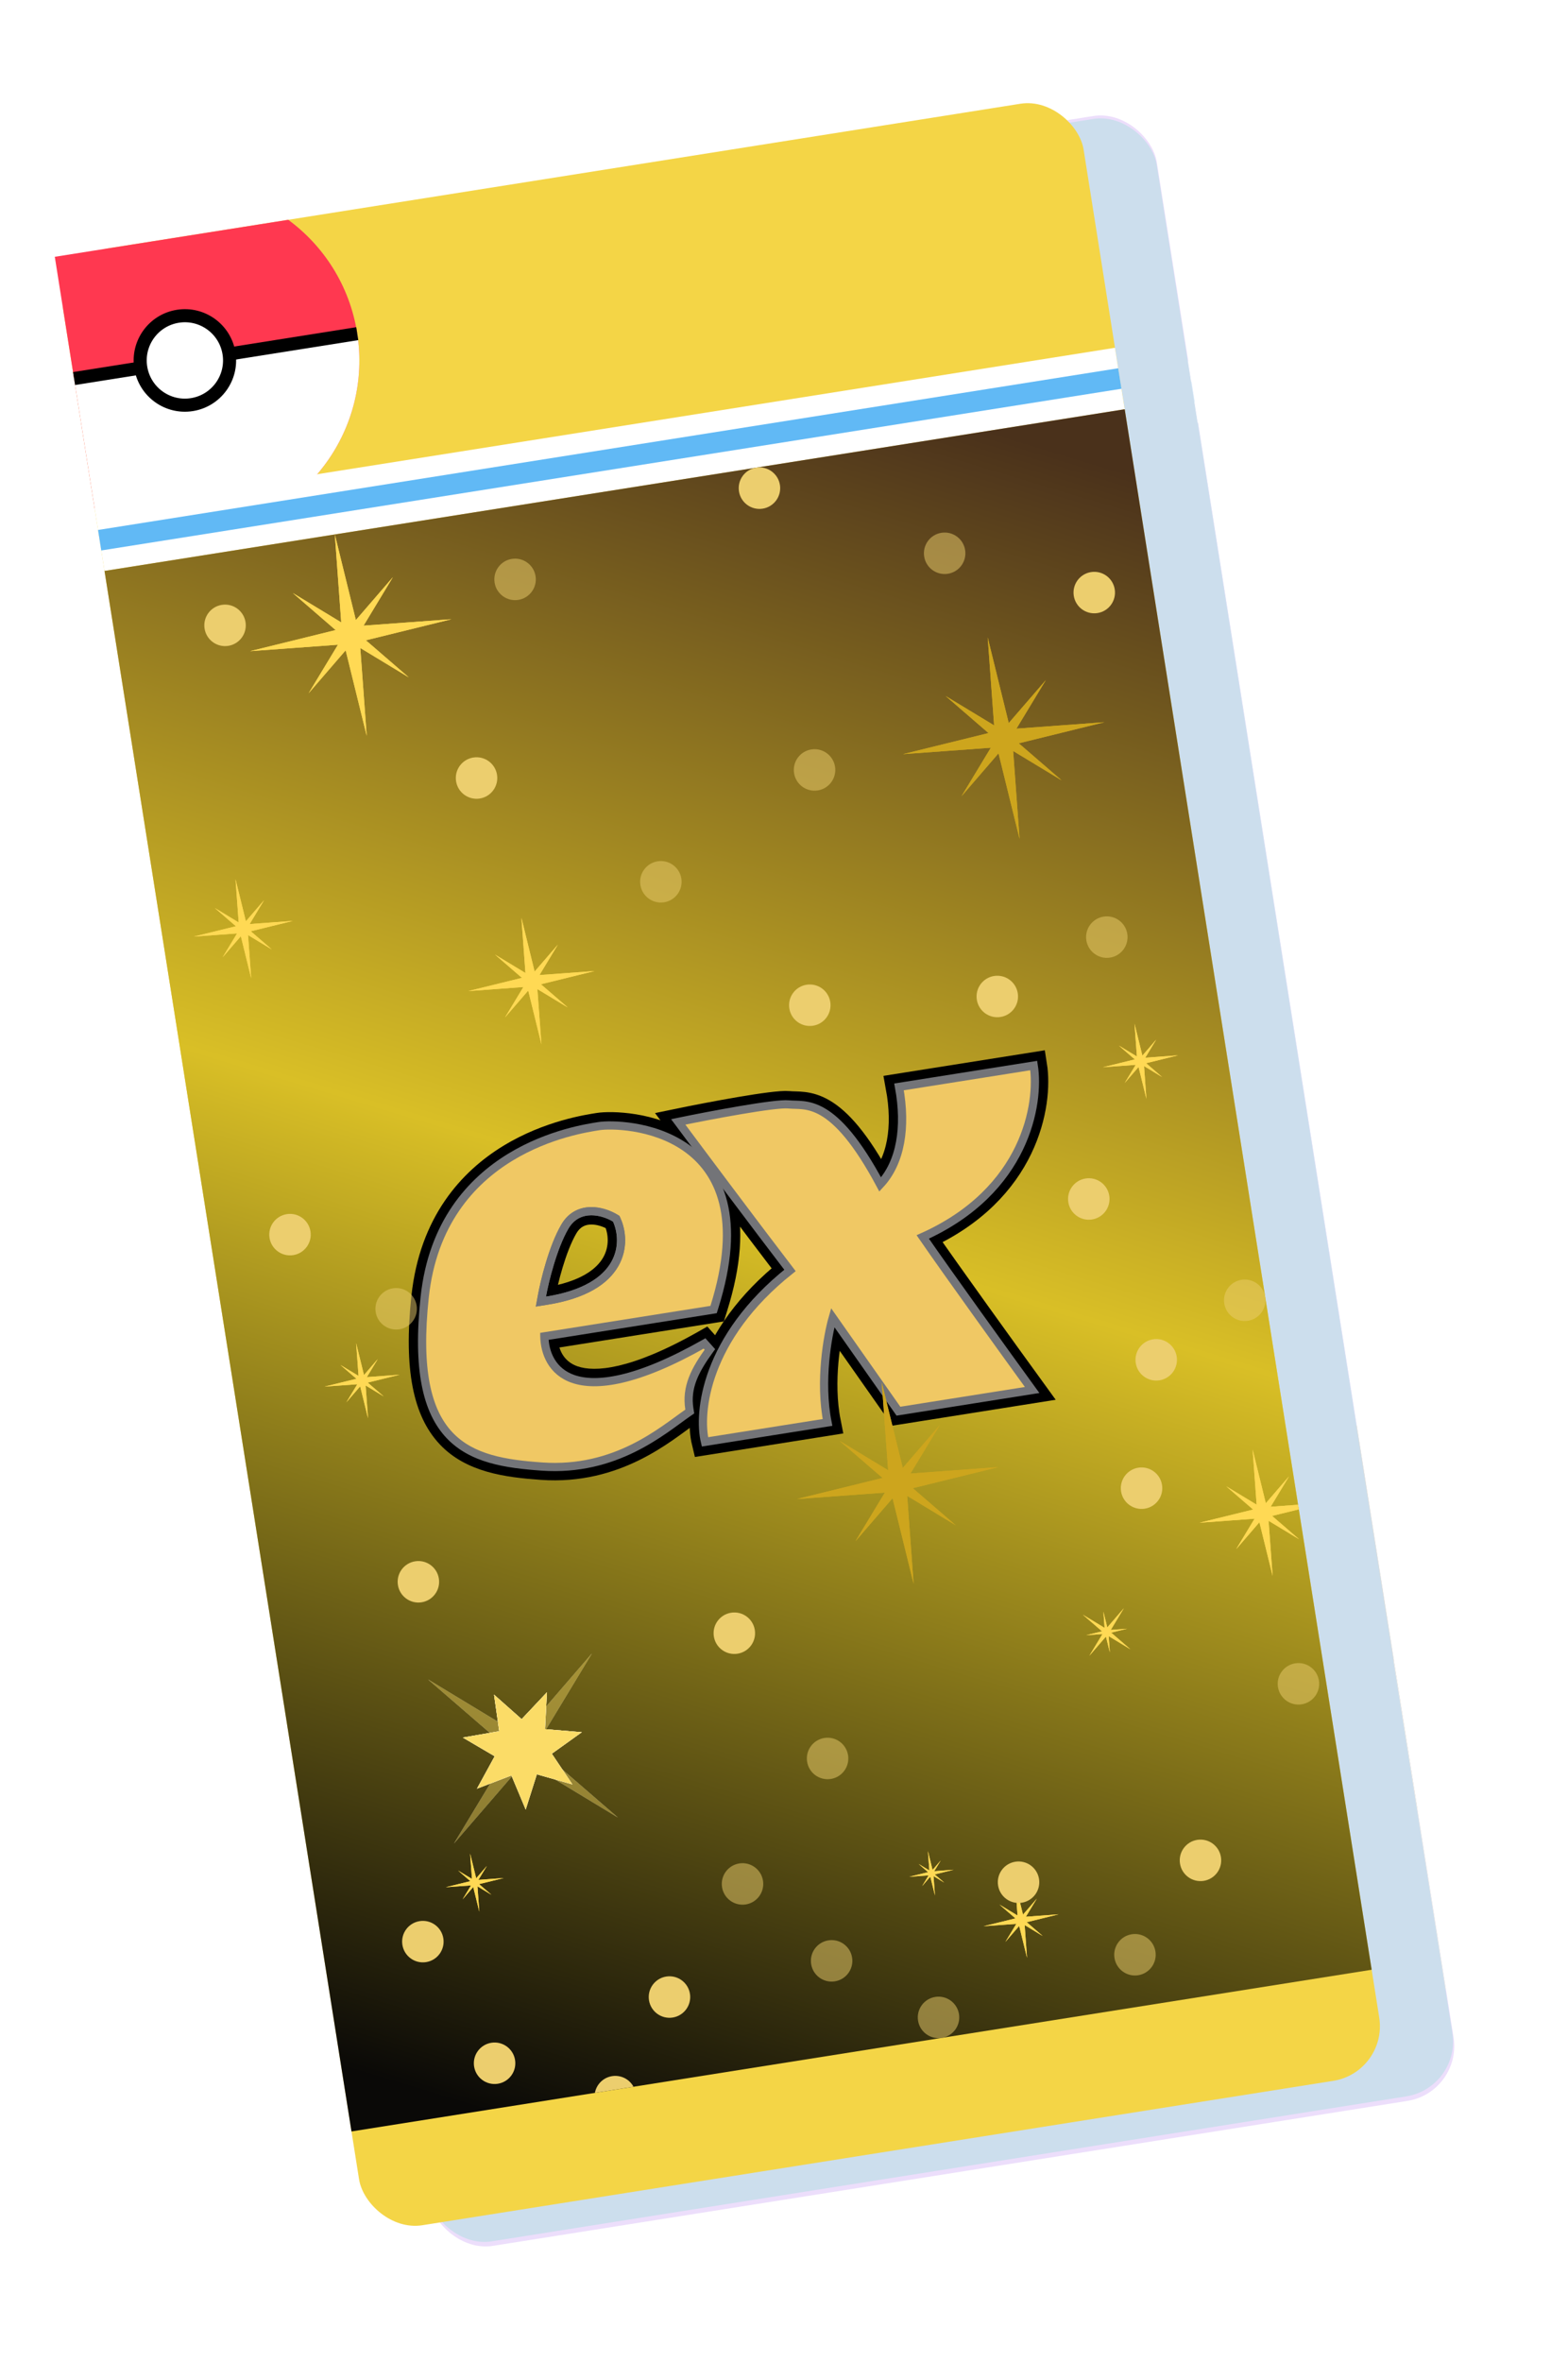 <svg width="99" height="149" viewBox="0 0 99 149" fill="none" xmlns="http://www.w3.org/2000/svg">
<g opacity="0.2" filter="url(#filter0_d_40001442_27232)">
<rect y="22.229" width="65.472" height="126.784" rx="3.504" transform="rotate(-9 0 22.229)" fill="#A158ED"/>
<rect x="2.534" y="38.232" width="65.472" height="3.941" transform="rotate(-9 2.534 38.232)" fill="white"/>
<rect x="2.74" y="39.531" width="65.472" height="1.314" transform="rotate(-9 2.74 39.531)" fill="#61B9F5"/>
<rect x="3.149" y="42.125" width="65.472" height="100.07" transform="rotate(-9 3.149 42.125)" fill="#4D6ECB"/>
<path d="M10.07 85.812L77.837 95.143L81.673 119.366L17.007 129.608L10.07 85.812Z" fill="#65612E"/>
<path d="M37.262 120.194C26.65 119.569 17.27 113.162 13.906 110.037L18.805 140.964L83.471 130.722L80.182 109.96C70.297 113.632 47.874 120.819 37.262 120.194Z" fill="#CDB389"/>
<path d="M35.219 96.819C33.553 95.242 34.431 91.847 34.518 89.71C34.744 87.268 34.08 86.948 33.73 84.739C33.38 82.529 29.62 78.453 26.901 76.477C24.181 74.502 23.323 72.656 24.739 70.874C26.156 69.093 33.74 74.969 36.3 76.829C38.859 78.689 40.313 78.034 42.943 76.768C45.574 75.502 43.463 69.324 43.091 66.977C42.719 64.629 41.977 62.623 44.281 61.975C46.585 61.327 47.874 66.785 49.766 71.582C51.658 76.378 53.709 78.602 55.055 79.946C56.4 81.29 56.066 82.758 55.965 83.907C55.864 85.055 56.49 87.221 56.985 88.558C57.48 89.896 58.069 90.935 58.906 92.642C59.743 94.35 60.411 94.103 61.415 95.076C62.418 96.05 62.041 97.242 61.874 97.976C61.707 98.711 61.192 99.925 60.792 100.979C60.393 102.033 59.812 102.833 59.689 103.843C59.566 104.854 58.338 106.039 57.233 106.214C56.129 106.389 54.951 107 53.542 107.931C52.132 108.862 48.722 106.996 48.242 106.647C47.762 106.299 41.232 100.821 39.952 99.891C38.672 98.962 36.884 98.395 35.219 96.819Z" fill="#F29600" stroke="black" stroke-width="0.438"/>
<path d="M44.849 101.79C43.392 101.688 42.213 100.545 39.703 99.39L39.737 99.607L44.958 103.879L47.23 105.625L48.893 107.024L50.919 107.923L53.168 108.121L54.596 107.34L56.241 106.526L58.045 106.018L59.314 104.931L59.774 103.638L59.342 103.707L60.144 102.471L61.832 98.435L62.047 96.295L61.409 95.066L60.407 94.338L59.371 93.393L58.397 91.441L56.978 88.784L56.231 85.466L56.008 84.06L56.047 81.504L55.426 80.383L53.285 78.062L51.274 75.166L49.849 71.068L47.233 65.053L46.1 62.794C44.585 60.928 42.533 62.672 42.725 63.883C42.965 65.397 43.141 65.812 43.079 66.82C43.017 67.827 44.317 71.834 44.505 73.023C44.694 74.213 44.199 75.289 43.869 76.006L43.869 76.006C43.275 77.299 41.57 77.59 41.03 77.675C40.597 77.744 39.209 78.075 38.56 78.177C38.835 78.281 39.435 78.526 39.636 78.672C39.886 78.854 42.727 79.291 44.309 79.484C45.892 79.676 50.075 78.792 51.168 79.395C52.261 79.998 54.488 82.86 54.762 84.59C55.036 86.32 56.449 89.644 56.694 90.492C56.939 91.34 57.612 92.785 58.893 94.577C60.175 96.37 60.032 96.17 59.321 97.281C58.61 98.391 57.688 98.87 56.744 99.906C55.8 100.942 54.587 99.582 53.363 99.555C52.139 99.527 52.026 100.21 51.337 100.762C50.649 101.315 50.188 102.607 49.164 102.437C48.139 102.266 46.306 101.892 44.849 101.79Z" fill="#D7890A"/>
<path d="M35.219 96.819C33.553 95.242 34.431 91.847 34.518 89.71C34.744 87.268 34.08 86.948 33.73 84.739C33.38 82.529 29.62 78.453 26.901 76.477C24.181 74.502 23.323 72.656 24.739 70.874C26.156 69.093 33.74 74.969 36.3 76.829C38.859 78.689 40.313 78.034 42.943 76.768C45.574 75.502 43.463 69.324 43.091 66.977C42.719 64.629 41.977 62.623 44.281 61.975C46.585 61.327 47.874 66.785 49.766 71.582C51.658 76.378 53.709 78.602 55.055 79.946C56.4 81.29 56.066 82.758 55.965 83.907C55.864 85.055 56.49 87.221 56.985 88.558C57.48 89.896 58.069 90.935 58.906 92.642C59.743 94.35 60.411 94.103 61.415 95.076C62.418 96.05 62.041 97.242 61.874 97.976C61.707 98.711 61.192 99.925 60.792 100.979C60.393 102.033 59.812 102.833 59.689 103.843C59.566 104.854 58.338 106.039 57.233 106.214C56.129 106.389 54.951 107 53.542 107.931C52.132 108.862 48.722 106.996 48.242 106.647C47.762 106.299 41.232 100.821 39.952 99.891C38.672 98.962 36.884 98.395 35.219 96.819Z" stroke="black" stroke-width="0.438"/>
<path d="M37.709 77.598C38.487 78.041 39.309 78.76 39.861 78.672C40.413 78.585 42.384 79.405 43.504 80.219" stroke="black" stroke-width="0.438"/>
<path d="M47.605 104.342C47.758 105.309 48.383 104.785 48.616 104.465L48.86 104.002C48.596 103.658 48.304 103.269 47.939 102.874C47.727 102.644 47.453 102.4 47.141 102.151C47.245 102.559 47.483 103.569 47.605 104.342Z" fill="white"/>
<path d="M48.935 87.711C49.201 87.904 49.738 88.49 49.75 89.28M48.582 94.42C48.995 93.788 49.787 92.106 49.648 90.429M54.046 89.591C53.934 89.184 53.763 88.163 53.972 87.338M51.078 101.244C51.405 100.626 52.102 99.666 52.793 99.557C53.483 99.448 53.898 99.382 54.356 99.593C54.814 99.803 55.388 99.854 55.94 99.766C56.382 99.696 56.832 99.436 57.001 99.315M52.838 102.523C52.908 102.37 53.131 102.051 53.463 101.999C53.877 101.933 54.335 102.144 54.495 102.26M59.64 99.888L60.803 98.288M39.009 95.653C39.162 96.62 39.287 98.299 40.457 98.538C41.628 98.777 42.18 98.69 43.3 99.503C44.188 100.149 45.942 101.192 47.141 102.151M60.056 102.512C59.497 103.45 58.683 104.57 57.898 104.977C57.113 105.385 56.015 104.709 55.121 104.426C54.227 104.143 53.602 104.667 52.912 104.776C52.221 104.885 51.16 105.336 50.288 105.192C49.726 105.098 49.339 104.624 48.86 104.002M47.141 102.151C47.453 102.4 47.727 102.644 47.939 102.874C48.304 103.269 48.596 103.658 48.86 104.002M47.141 102.151C47.245 102.559 47.483 103.569 47.605 104.342C47.758 105.309 48.383 104.785 48.616 104.465L48.86 104.002" stroke="black" stroke-width="0.438"/>
<path d="M39.435 88.506C39.978 88.656 41.531 89.222 43.398 90.285C45.732 91.614 46.735 92.588 47.848 94.251" stroke="black" stroke-width="0.438"/>
<path d="M39.731 88.602L40.453 93.159C41.275 93.878 45.687 94.028 47.483 93.744C45.062 90.617 41.307 89.013 39.731 88.602Z" fill="white" stroke="black" stroke-width="0.438"/>
<path d="M44.107 93.854C42.955 93.017 42.53 90.753 42.462 89.726C45.027 90.905 46.88 92.895 47.487 93.743C46.597 93.789 44.676 93.877 44.107 93.854Z" fill="#008086" stroke="black" stroke-width="0.438"/>
<circle cx="44.191" cy="91.718" r="0.699" transform="rotate(-9 44.191 91.718)" fill="white"/>
<circle cx="44.714" cy="92.342" r="0.839" transform="rotate(-9 44.714 92.342)" fill="black"/>
<path d="M54.853 89.321C54.813 89.781 55.099 91.17 55.247 91.807C56.16 90.417 56.625 89.182 56.743 88.739L56.014 85.032C55.644 86.27 54.894 88.862 54.853 89.321Z" fill="white" stroke="black" stroke-width="0.438"/>
<path d="M56.248 90.091C56.241 88.62 55.788 87.192 55.563 86.661L54.852 89.322L54.917 89.736L55.267 91.945C55.454 91.633 55.911 90.824 56.248 90.091Z" fill="#008086" stroke="black" stroke-width="0.438"/>
<path d="M55.631 89.764C55.683 90.095 55.222 90.159 54.984 90.149L54.831 89.183C54.887 88.938 55.053 88.44 55.274 88.405C55.55 88.361 55.565 89.35 55.631 89.764Z" fill="black" stroke="black" stroke-width="0.438"/>
<rect y="22.412" width="65.472" height="126.31" rx="3.504" transform="rotate(-9 0 22.412)" fill="#005BA6"/>
</g>
<g clip-path="url(#clip0_40001442_27232)">
<rect x="3.46" y="16.201" width="65.215" height="126.287" rx="3.49" transform="rotate(-9 3.46 16.201)" fill="#F4D546"/>
<circle cx="11.672" cy="22.74" r="11.015" transform="rotate(-9 11.672 22.74)" fill="#FF3850"/>
<path d="M13.396 33.619C19.404 32.667 23.504 27.025 22.552 21.017L0.794 24.463C1.746 30.471 7.388 34.571 13.396 33.619Z" fill="white"/>
<path d="M0.799 24.496L22.557 21.05" stroke="black" stroke-width="0.826"/>
<circle cx="11.673" cy="22.74" r="2.822" transform="rotate(-9 11.673 22.74)" fill="white" stroke="black" stroke-width="0.826"/>
<rect x="5.984" y="32.143" width="65.215" height="3.926" transform="rotate(-9 5.984 32.143)" fill="white"/>
<rect x="6.189" y="33.435" width="65.215" height="1.309" transform="rotate(-9 6.189 33.435)" fill="#61B9F5"/>
<g clip-path="url(#clip1_40001442_27232)">
<rect width="65.215" height="99.677" transform="translate(6.599 36.02) rotate(-9)" fill="url(#paint0_linear_40001442_27232)"/>
<path d="M49.877 80.15C44.52 84.408 44.067 89.134 44.51 90.965L52.248 89.739C51.733 87.146 52.253 84.254 52.578 83.131L56.725 89.03L65.167 87.693C63.517 85.42 59.827 80.305 58.261 78.036C64.774 75.116 65.646 69.611 65.268 67.224L56.762 68.571C57.231 71.119 56.862 73.341 55.574 74.725C52.595 69.165 50.858 69.787 49.791 69.675C48.938 69.585 44.789 70.373 42.821 70.779C44.291 72.753 47.762 77.391 49.877 80.15Z" fill="#BA8B15" stroke="black" stroke-width="1.683"/>
<path d="M37.815 71.045C38.168 70.99 39.012 70.965 40.022 71.13C41.034 71.296 42.236 71.657 43.29 72.39C44.35 73.126 45.254 74.235 45.664 75.877C46.072 77.513 45.984 79.658 45.103 82.464L45.055 82.617L34.369 84.309C34.389 85.361 34.861 86.534 36.182 86.993C37.629 87.496 40.188 87.188 44.483 84.756L44.821 85.134C43.86 86.457 43.31 87.528 43.526 88.89L43.551 89.05L43.417 89.144C41.847 90.232 38.892 92.854 34.209 92.522C31.929 92.361 29.795 92.044 28.379 90.544C26.959 89.039 26.323 86.417 26.814 81.832C27.314 77.171 29.746 74.516 32.216 73.009C34.676 71.509 37.171 71.147 37.815 71.045ZM37.339 76.412C36.73 76.412 36.091 76.655 35.666 77.382C34.899 78.695 34.381 80.852 34.217 81.757L34.151 82.115L34.512 82.058C36.934 81.674 38.223 80.78 38.811 79.756C39.397 78.735 39.251 77.649 38.94 76.961L38.907 76.888L38.838 76.847L38.7 76.768C38.354 76.586 37.857 76.411 37.339 76.412Z" fill="#BA8B15"/>
<path d="M37.815 71.045L37.947 71.877L37.947 71.877L37.815 71.045ZM40.022 71.13L40.158 70.299L40.157 70.299L40.022 71.13ZM43.29 72.39L43.77 71.699L43.77 71.699L43.29 72.39ZM45.664 75.877L46.48 75.673L46.48 75.673L45.664 75.877ZM45.103 82.464L44.3 82.212L44.3 82.212L45.103 82.464ZM45.055 82.617L45.187 83.448L45.702 83.367L45.858 82.869L45.055 82.617ZM34.369 84.309L34.237 83.478L33.514 83.593L33.527 84.325L34.369 84.309ZM36.182 86.993L35.906 87.788L35.906 87.788L36.182 86.993ZM44.483 84.756L45.111 84.195L44.659 83.689L44.069 84.023L44.483 84.756ZM44.821 85.134L45.502 85.628L45.901 85.079L45.449 84.573L44.821 85.134ZM43.526 88.89L42.694 89.022L42.694 89.022L43.526 88.89ZM43.551 89.05L44.033 89.74L44.465 89.439L44.382 88.919L43.551 89.05ZM43.417 89.144L43.897 89.836L43.9 89.834L43.417 89.144ZM34.209 92.522L34.149 93.362L34.149 93.362L34.209 92.522ZM28.379 90.544L27.767 91.121L27.767 91.122L28.379 90.544ZM26.814 81.832L25.977 81.742L25.977 81.742L26.814 81.832ZM32.216 73.009L31.778 72.29L31.778 72.29L32.216 73.009ZM37.339 76.412L37.339 75.57L37.339 75.57L37.339 76.412ZM35.666 77.382L34.939 76.958L34.939 76.958L35.666 77.382ZM34.217 81.757L35.045 81.909L35.045 81.907L34.217 81.757ZM34.151 82.115L33.323 81.963L33.108 83.133L34.283 82.947L34.151 82.115ZM38.811 79.756L39.541 80.175L39.541 80.175L38.811 79.756ZM38.94 76.961L39.707 76.614L39.705 76.611L38.94 76.961ZM38.907 76.888L39.672 76.538L39.564 76.301L39.341 76.167L38.907 76.888ZM38.838 76.847L39.272 76.126L39.262 76.12L39.252 76.114L38.838 76.847ZM38.7 76.768L39.114 76.036L39.104 76.03L39.093 76.024L38.7 76.768ZM37.815 71.045L37.947 71.877C38.193 71.838 38.945 71.806 39.885 71.961L40.022 71.13L40.157 70.299C39.08 70.123 38.143 70.141 37.683 70.214L37.815 71.045ZM40.022 71.13L39.885 71.961C40.819 72.114 41.89 72.442 42.81 73.081L43.29 72.39L43.77 71.699C42.581 70.872 41.248 70.478 40.158 70.299L40.022 71.13ZM43.29 72.39L42.81 73.081C43.717 73.712 44.491 74.655 44.847 76.081L45.664 75.877L46.48 75.673C46.017 73.816 44.982 72.541 43.77 71.699L43.29 72.39ZM45.664 75.877L44.847 76.081C45.206 77.52 45.151 79.501 44.3 82.212L45.103 82.464L45.906 82.716C46.816 79.816 46.937 77.506 46.48 75.673L45.664 75.877ZM45.103 82.464L44.3 82.212L44.252 82.365L45.055 82.617L45.858 82.869L45.906 82.716L45.103 82.464ZM45.055 82.617L44.923 81.785L34.237 83.478L34.369 84.309L34.501 85.141L45.187 83.448L45.055 82.617ZM34.369 84.309L33.527 84.325C33.551 85.594 34.14 87.174 35.906 87.788L36.182 86.993L36.459 86.198C35.582 85.893 35.226 85.127 35.211 84.293L34.369 84.309ZM36.182 86.993L35.906 87.788C37.718 88.418 40.565 87.942 44.898 85.488L44.483 84.756L44.069 84.023C39.811 86.434 37.54 86.574 36.459 86.198L36.182 86.993ZM44.483 84.756L43.856 85.317L44.194 85.695L44.821 85.134L45.449 84.573L45.111 84.195L44.483 84.756ZM44.821 85.134L44.14 84.639C43.154 85.996 42.423 87.308 42.694 89.022L43.526 88.89L44.357 88.759C44.197 87.747 44.566 86.917 45.502 85.628L44.821 85.134ZM43.526 88.89L42.694 89.022L42.719 89.182L43.551 89.05L44.382 88.919L44.357 88.759L43.526 88.89ZM43.551 89.05L43.069 88.361L42.935 88.454L43.417 89.144L43.9 89.834L44.033 89.74L43.551 89.05ZM43.417 89.144L42.938 88.452C41.289 89.594 38.597 91.99 34.268 91.683L34.209 92.522L34.149 93.362C39.188 93.719 42.404 90.87 43.897 89.836L43.417 89.144ZM34.209 92.522L34.268 91.683C31.965 91.519 30.157 91.201 28.991 89.966L28.379 90.544L27.767 91.122C29.433 92.887 31.893 93.202 34.149 93.362L34.209 92.522ZM28.379 90.544L28.991 89.966C27.836 88.742 27.166 86.449 27.651 81.921L26.814 81.832L25.977 81.742C25.48 86.385 26.081 89.335 27.767 91.121L28.379 90.544ZM26.814 81.832L27.651 81.921C28.118 77.562 30.37 75.121 32.655 73.728L32.216 73.009L31.778 72.29C29.121 73.911 26.509 76.781 25.977 81.742L26.814 81.832ZM32.216 73.009L32.655 73.728C34.963 72.32 37.314 71.977 37.947 71.877L37.815 71.045L37.683 70.214C37.028 70.318 34.389 70.697 31.778 72.29L32.216 73.009ZM37.339 76.412L37.339 75.57C36.482 75.57 35.538 75.931 34.939 76.958L35.666 77.382L36.392 77.807C36.643 77.379 36.979 77.253 37.34 77.253L37.339 76.412ZM35.666 77.382L34.939 76.958C34.093 78.406 33.556 80.686 33.389 81.606L34.217 81.757L35.045 81.907C35.207 81.018 35.705 78.985 36.392 77.807L35.666 77.382ZM34.217 81.757L33.389 81.605L33.323 81.963L34.151 82.115L34.979 82.267L35.045 81.909L34.217 81.757ZM34.151 82.115L34.283 82.947L34.644 82.889L34.512 82.058L34.38 81.227L34.019 81.284L34.151 82.115ZM34.512 82.058L34.644 82.889C37.205 82.484 38.779 81.502 39.541 80.175L38.811 79.756L38.081 79.336C37.667 80.058 36.662 80.865 34.38 81.227L34.512 82.058ZM38.811 79.756L39.541 80.175C40.293 78.865 40.101 77.486 39.707 76.614L38.94 76.961L38.173 77.308C38.401 77.813 38.501 78.605 38.081 79.337L38.811 79.756ZM38.94 76.961L39.705 76.611L39.672 76.538L38.907 76.888L38.141 77.238L38.174 77.311L38.94 76.961ZM38.907 76.888L39.341 76.167L39.272 76.126L38.838 76.847L38.403 77.567L38.472 77.609L38.907 76.888ZM38.838 76.847L39.252 76.114L39.114 76.036L38.7 76.768L38.285 77.501L38.423 77.579L38.838 76.847ZM38.7 76.768L39.093 76.024C38.665 75.798 38.032 75.57 37.339 75.57L37.339 76.412L37.339 77.253C37.682 77.253 38.043 77.374 38.306 77.513L38.7 76.768Z" fill="black"/>
<path d="M49.877 80.15C44.52 84.408 44.067 89.134 44.51 90.965L52.248 89.739C51.733 87.146 52.253 84.254 52.578 83.131L56.725 89.03L65.167 87.693C63.517 85.42 59.827 80.305 58.261 78.036C64.774 75.116 65.646 69.611 65.268 67.224L56.762 68.571C57.231 71.119 56.862 73.341 55.574 74.725C52.595 69.165 50.858 69.787 49.791 69.675C48.938 69.585 44.789 70.373 42.821 70.779C44.291 72.753 47.762 77.391 49.877 80.15Z" fill="#F0C864" stroke="#737478" stroke-width="0.518"/>
<path d="M37.815 71.045C38.168 70.99 39.012 70.965 40.022 71.13C41.034 71.296 42.236 71.657 43.29 72.39C44.35 73.126 45.254 74.235 45.664 75.877C46.072 77.513 45.984 79.658 45.103 82.464L45.055 82.617L34.369 84.309C34.389 85.361 34.861 86.534 36.182 86.993C37.629 87.496 40.188 87.188 44.483 84.756L44.821 85.134C43.86 86.457 43.31 87.528 43.526 88.89L43.551 89.05L43.417 89.144C41.847 90.232 38.892 92.854 34.209 92.522C31.929 92.361 29.795 92.044 28.379 90.544C26.959 89.039 26.323 86.417 26.814 81.832C27.314 77.171 29.746 74.516 32.216 73.009C34.676 71.509 37.171 71.147 37.815 71.045ZM37.339 76.412C36.73 76.412 36.091 76.655 35.666 77.382C34.899 78.695 34.381 80.852 34.217 81.757L34.151 82.115L34.512 82.058C36.934 81.674 38.223 80.78 38.811 79.756C39.397 78.735 39.251 77.649 38.94 76.961L38.907 76.888L38.838 76.847L38.7 76.768C38.354 76.586 37.857 76.411 37.339 76.412Z" fill="#F0C864"/>
<path d="M37.815 71.045L37.856 71.301L37.856 71.301L37.815 71.045ZM40.022 71.13L40.063 70.874L40.063 70.874L40.022 71.13ZM43.29 72.39L43.438 72.177L43.438 72.177L43.29 72.39ZM45.664 75.877L45.915 75.814L45.915 75.814L45.664 75.877ZM45.103 82.464L44.856 82.386L44.856 82.386L45.103 82.464ZM45.055 82.617L45.096 82.873L45.254 82.847L45.302 82.694L45.055 82.617ZM34.369 84.309L34.328 84.053L34.106 84.089L34.11 84.314L34.369 84.309ZM36.182 86.993L36.097 87.238L36.097 87.238L36.182 86.993ZM44.483 84.756L44.676 84.583L44.537 84.428L44.356 84.531L44.483 84.756ZM44.821 85.134L45.031 85.286L45.153 85.117L45.014 84.961L44.821 85.134ZM43.526 88.89L43.27 88.931L43.27 88.931L43.526 88.89ZM43.551 89.05L43.699 89.263L43.832 89.17L43.807 89.01L43.551 89.05ZM43.417 89.144L43.565 89.357L43.566 89.356L43.417 89.144ZM34.209 92.522L34.19 92.781L34.19 92.781L34.209 92.522ZM28.379 90.544L28.191 90.722L28.191 90.722L28.379 90.544ZM26.814 81.832L26.557 81.804L26.557 81.804L26.814 81.832ZM32.216 73.009L32.081 72.788L32.081 72.788L32.216 73.009ZM37.339 76.412L37.339 76.153L37.339 76.153L37.339 76.412ZM35.666 77.382L35.442 77.252L35.442 77.252L35.666 77.382ZM34.217 81.757L34.472 81.803L34.472 81.803L34.217 81.757ZM34.151 82.115L33.896 82.068L33.83 82.428L34.192 82.371L34.151 82.115ZM38.811 79.756L39.036 79.885L39.036 79.885L38.811 79.756ZM38.94 76.961L39.176 76.854L39.175 76.853L38.94 76.961ZM38.907 76.888L39.142 76.78L39.109 76.707L39.04 76.666L38.907 76.888ZM38.838 76.847L38.971 76.624L38.965 76.621L38.838 76.847ZM38.7 76.768L38.827 76.543L38.821 76.54L38.7 76.768ZM37.815 71.045L37.856 71.301C38.175 71.251 38.991 71.224 39.98 71.385L40.022 71.13L40.063 70.874C39.033 70.706 38.16 70.728 37.775 70.79L37.815 71.045ZM40.022 71.13L39.98 71.385C40.968 71.547 42.13 71.899 43.142 72.603L43.29 72.39L43.438 72.177C42.342 71.416 41.1 71.044 40.063 70.874L40.022 71.13ZM43.29 72.39L43.142 72.603C44.155 73.307 45.019 74.364 45.412 75.94L45.664 75.877L45.915 75.814C45.489 74.106 44.544 72.946 43.438 72.177L43.29 72.39ZM45.664 75.877L45.412 75.94C45.805 77.515 45.727 79.61 44.856 82.386L45.103 82.464L45.35 82.541C46.24 79.707 46.338 77.511 45.915 75.814L45.664 75.877ZM45.103 82.464L44.856 82.386L44.808 82.539L45.055 82.617L45.302 82.694L45.35 82.541L45.103 82.464ZM45.055 82.617L45.015 82.361L34.328 84.053L34.369 84.309L34.41 84.565L45.096 82.873L45.055 82.617ZM34.369 84.309L34.11 84.314C34.131 85.432 34.639 86.731 36.097 87.238L36.182 86.993L36.267 86.749C35.083 86.337 34.647 85.289 34.628 84.304L34.369 84.309ZM36.182 86.993L36.097 87.238C37.657 87.78 40.304 87.42 44.611 84.981L44.483 84.756L44.356 84.531C40.072 86.956 37.602 87.212 36.267 86.749L36.182 86.993ZM44.483 84.756L44.29 84.929L44.628 85.306L44.821 85.134L45.014 84.961L44.676 84.583L44.483 84.756ZM44.821 85.134L44.611 84.981C43.643 86.315 43.037 87.46 43.27 88.931L43.526 88.89L43.781 88.85C43.583 87.595 44.077 86.598 45.031 85.286L44.821 85.134ZM43.526 88.89L43.27 88.931L43.295 89.091L43.551 89.05L43.807 89.01L43.781 88.85L43.526 88.89ZM43.551 89.05L43.403 88.838L43.269 88.931L43.417 89.144L43.566 89.356L43.699 89.263L43.551 89.05ZM43.417 89.144L43.27 88.931C41.675 90.036 38.801 92.588 34.227 92.264L34.209 92.522L34.19 92.781C38.983 93.121 42.018 90.428 43.565 89.357L43.417 89.144ZM34.209 92.522L34.227 92.264C31.94 92.102 29.906 91.784 28.567 90.366L28.379 90.544L28.191 90.722C29.684 92.303 31.918 92.62 34.19 92.781L34.209 92.522ZM28.379 90.544L28.567 90.366C27.228 88.947 26.582 86.427 27.072 81.859L26.814 81.832L26.557 81.804C26.064 86.407 26.689 89.13 28.191 90.722L28.379 90.544ZM26.814 81.832L27.072 81.859C27.561 77.291 29.938 74.702 32.351 73.23L32.216 73.009L32.081 72.788C29.553 74.33 27.066 77.051 26.557 81.804L26.814 81.832ZM32.216 73.009L32.351 73.23C34.764 71.758 37.215 71.403 37.856 71.301L37.815 71.045L37.775 70.79C37.127 70.892 34.588 71.259 32.081 72.788L32.216 73.009ZM37.339 76.412L37.339 76.153C36.654 76.153 35.921 76.432 35.442 77.252L35.666 77.382L35.889 77.513C36.26 76.878 36.807 76.671 37.339 76.671L37.339 76.412ZM35.666 77.382L35.442 77.252C34.651 78.606 34.127 80.801 33.962 81.71L34.217 81.757L34.472 81.803C34.635 80.903 35.147 78.784 35.889 77.513L35.666 77.382ZM34.217 81.757L33.962 81.71L33.896 82.068L34.151 82.115L34.406 82.162L34.472 81.803L34.217 81.757ZM34.151 82.115L34.192 82.371L34.552 82.314L34.512 82.058L34.471 81.802L34.111 81.859L34.151 82.115ZM34.512 82.058L34.552 82.314C37.017 81.923 38.394 81.002 39.036 79.885L38.811 79.756L38.586 79.627C38.052 80.558 36.85 81.425 34.471 81.802L34.512 82.058ZM38.811 79.756L39.036 79.885C39.672 78.775 39.513 77.599 39.176 76.854L38.94 76.961L38.704 77.067C38.99 77.7 39.121 78.695 38.586 79.627L38.811 79.756ZM38.94 76.961L39.175 76.853L39.142 76.78L38.907 76.888L38.671 76.996L38.704 77.068L38.94 76.961ZM38.907 76.888L39.04 76.666L38.971 76.625L38.838 76.847L38.704 77.068L38.773 77.11L38.907 76.888ZM38.838 76.847L38.965 76.621L38.827 76.543L38.7 76.768L38.572 76.994L38.71 77.072L38.838 76.847ZM38.7 76.768L38.821 76.54C38.45 76.344 37.911 76.152 37.339 76.153L37.339 76.412L37.339 76.671C37.803 76.67 38.259 76.828 38.579 76.997L38.7 76.768Z" fill="#737478"/>
<path d="M37.339 76.412C37.858 76.412 38.355 76.587 38.7 76.769L38.838 76.847L38.907 76.889L38.94 76.962C39.251 77.65 39.397 78.736 38.811 79.756C38.223 80.781 36.934 81.675 34.512 82.059L34.151 82.116L34.217 81.757C34.381 80.853 34.899 78.696 35.666 77.383C36.091 76.656 36.731 76.412 37.339 76.412Z" stroke="#737478" stroke-width="0.518"/>
<g filter="url(#filter1_f_40001442_27232)">
<path d="M15.207 59.063L14.057 60.393L14.967 58.889L12.24 59.088L14.895 58.435L13.564 57.285L15.069 58.197L14.87 55.47L15.524 58.125L16.672 56.793L15.762 58.298L18.488 58.099L15.834 58.752L17.164 59.901L15.661 58.991L15.859 61.717L15.207 59.063Z" fill="#FFD954"/>
</g>
<path d="M15.207 59.063L14.057 60.393L14.967 58.889L12.24 59.088L14.895 58.435L13.564 57.285L15.069 58.197L14.87 55.47L15.524 58.125L16.672 56.793L15.762 58.298L18.488 58.099L15.834 58.752L17.164 59.901L15.661 58.991L15.859 61.717L15.207 59.063Z" fill="#FFD954"/>
<g filter="url(#filter2_f_40001442_27232)">
<path d="M22.468 39.119L24.807 36.411L22.955 39.471L28.502 39.067L23.101 40.395L25.809 42.734L22.748 40.881L23.154 46.428L21.824 41.028L19.486 43.736L21.338 40.674L15.792 41.08L21.191 39.75L18.485 37.412L21.544 39.264L21.14 33.718L22.468 39.119Z" fill="#FFD954"/>
</g>
<path d="M22.468 39.119L24.807 36.411L22.955 39.471L28.502 39.067L23.101 40.395L25.809 42.734L22.748 40.881L23.154 46.428L21.824 41.028L19.486 43.736L21.338 40.674L15.792 41.08L21.191 39.75L18.485 37.412L21.544 39.264L21.14 33.718L22.468 39.119Z" fill="#FFD954"/>
<g filter="url(#filter3_f_40001442_27232)">
<path d="M63.689 45.617L66.029 42.909L64.175 45.97L69.723 45.565L64.323 46.894L67.03 49.232L63.968 47.379L64.374 52.927L63.044 47.526L60.707 50.234L62.558 47.173L57.012 47.578L62.413 46.249L59.705 43.91L62.765 45.762L62.361 40.216L63.689 45.617Z" fill="#CDA51D"/>
</g>
<path d="M63.689 45.617L66.029 42.909L64.175 45.97L69.723 45.565L64.323 46.894L67.03 49.232L63.968 47.379L64.374 52.927L63.044 47.526L60.707 50.234L62.558 47.173L57.012 47.578L62.413 46.249L59.705 43.91L62.765 45.762L62.361 40.216L63.689 45.617Z" fill="#CDA51D"/>
<g filter="url(#filter4_f_40001442_27232)">
<path d="M56.999 92.61L59.338 89.902L57.485 92.963L63.033 92.558L57.632 93.887L60.34 96.226L57.278 94.372L57.684 99.92L56.354 94.519L54.016 97.227L55.868 94.166L50.322 94.571L55.722 93.242L53.015 90.904L56.075 92.755L55.671 87.21L56.999 92.61Z" fill="#CDA51D"/>
</g>
<path d="M56.999 92.61L59.338 89.902L57.485 92.963L63.033 92.558L57.632 93.887L60.34 96.226L57.278 94.372L57.684 99.92L56.354 94.519L54.016 97.227L55.868 94.166L50.322 94.571L55.722 93.242L53.015 90.904L56.075 92.755L55.671 87.21L56.999 92.61Z" fill="#CDA51D"/>
<g filter="url(#filter5_f_40001442_27232)">
<path d="M79.92 94.837L81.387 93.14L80.226 95.059L83.705 94.805L80.317 95.637L82.016 97.105L80.095 95.943L80.35 99.422L79.517 96.035L78.05 97.734L79.211 95.812L75.734 96.067L79.12 95.235L77.422 93.768L79.342 94.929L79.088 91.451L79.92 94.837Z" fill="#FFD954"/>
</g>
<path d="M79.92 94.837L81.387 93.14L80.226 95.059L83.705 94.805L80.317 95.637L82.016 97.105L80.095 95.943L80.35 99.422L79.517 96.035L78.05 97.734L79.211 95.812L75.734 96.067L79.12 95.235L77.422 93.768L79.342 94.929L79.088 91.451L79.92 94.837Z" fill="#FFD954"/>
<g filter="url(#filter6_f_40001442_27232)">
<path d="M33.754 61.295L35.222 59.597L34.06 61.516L37.539 61.262L34.152 62.095L35.85 63.562L33.929 62.4L34.184 65.879L33.351 62.492L31.884 64.191L33.045 62.27L29.568 62.525L32.954 61.692L31.256 60.225L33.176 61.386L32.922 57.908L33.754 61.295Z" fill="#FFD954"/>
</g>
<path d="M33.754 61.295L35.222 59.597L34.06 61.516L37.539 61.262L34.152 62.095L35.85 63.562L33.929 62.4L34.184 65.879L33.351 62.492L31.884 64.191L33.045 62.27L29.568 62.525L32.954 61.692L31.256 60.225L33.176 61.386L32.922 57.908L33.754 61.295Z" fill="#FFD954"/>
<g filter="url(#filter7_f_40001442_27232)">
<path d="M69.609 103.088L68.581 103.163L69.582 102.917L68.369 101.87L69.741 102.7L69.665 101.671L69.911 102.673L70.959 101.46L70.13 102.83L71.157 102.755L70.156 103.002L71.369 104.049L69.998 103.22L70.073 104.248L69.827 103.247L68.78 104.459L69.609 103.088Z" fill="#FFD954"/>
</g>
<path d="M69.609 103.088L68.581 103.163L69.582 102.917L68.369 101.87L69.741 102.7L69.665 101.671L69.911 102.673L70.959 101.46L70.13 102.83L71.157 102.755L70.156 103.002L71.369 104.049L69.998 103.22L70.073 104.248L69.827 103.247L68.78 104.459L69.609 103.088Z" fill="#FFD954"/>
<g filter="url(#filter8_f_40001442_27232)">
<path d="M30.066 118.497L30.741 117.718L30.206 118.599L31.805 118.483L30.248 118.866L31.029 119.54L30.146 119.006L30.263 120.604L29.879 119.048L29.207 119.829L29.74 118.947L28.142 119.063L29.697 118.679L28.919 118.007L29.799 118.54L29.683 116.942L30.066 118.497Z" fill="#FFD954"/>
</g>
<path d="M30.066 118.497L30.741 117.718L30.206 118.599L31.805 118.483L30.248 118.866L31.029 119.54L30.146 119.006L30.263 120.604L29.879 119.048L29.207 119.829L29.74 118.947L28.142 119.063L29.697 118.679L28.919 118.007L29.799 118.54L29.683 116.942L30.066 118.497Z" fill="#FFD954"/>
<g filter="url(#filter9_f_40001442_27232)">
<path d="M64.349 121.504L63.477 122.513L64.168 121.373L62.1 121.523L64.114 121.028L63.103 120.156L64.245 120.847L64.093 118.778L64.59 120.792L65.462 119.783L64.771 120.924L66.838 120.773L64.826 121.268L65.835 122.14L64.695 121.45L64.844 123.518L64.349 121.504Z" fill="#FFD954"/>
</g>
<path d="M64.349 121.504L63.477 122.513L64.168 121.373L62.1 121.523L64.114 121.028L63.103 120.156L64.245 120.847L64.093 118.778L64.59 120.792L65.462 119.783L64.771 120.924L66.838 120.773L64.826 121.268L65.835 122.14L64.695 121.45L64.844 123.518L64.349 121.504Z" fill="#FFD954"/>
<g filter="url(#filter10_f_40001442_27232)">
<path d="M58.879 117.971L59.395 117.375L58.986 118.05L60.209 117.961L59.019 118.253L59.616 118.769L58.941 118.361L59.031 119.582L58.737 118.393L58.223 118.989L58.63 118.315L57.409 118.404L58.598 118.111L58.002 117.596L58.676 118.003L58.587 116.782L58.879 117.971Z" fill="#FFD954"/>
</g>
<path d="M58.879 117.971L59.395 117.375L58.986 118.05L60.209 117.961L59.019 118.253L59.616 118.769L58.941 118.361L59.031 119.582L58.737 118.393L58.223 118.989L58.63 118.315L57.409 118.404L58.598 118.111L58.002 117.596L58.676 118.003L58.587 116.782L58.879 117.971Z" fill="#FFD954"/>
<g opacity="0.4" filter="url(#filter11_f_40001442_27232)">
<path d="M39.007 114.659L33.145 111.112L28.667 116.297L32.214 110.435L27.029 105.956L32.891 109.503L37.369 104.319L33.822 110.18L39.007 114.659Z" fill="white"/>
<path d="M39.007 114.659L33.145 111.112L28.667 116.297L32.214 110.435L27.029 105.956L32.891 109.503L37.369 104.319L33.822 110.18L39.007 114.659Z" fill="white"/>
<path d="M39.007 114.659L33.145 111.112L28.667 116.297L32.214 110.435L27.029 105.956L32.891 109.503L37.369 104.319L33.822 110.18L39.007 114.659Z" fill="#FBDC67"/>
</g>
<g filter="url(#filter12_f_40001442_27232)">
<path d="M22.741 87.461L21.868 88.47L22.56 87.33L20.49 87.48L22.505 86.985L21.495 86.113L22.637 86.804L22.485 84.735L22.981 86.75L23.852 85.74L23.162 86.881L25.23 86.73L23.216 87.226L24.226 88.097L23.085 87.407L23.236 89.475L22.741 87.461Z" fill="#FFD954"/>
</g>
<path d="M22.741 87.461L21.868 88.47L22.56 87.33L20.49 87.48L22.505 86.985L21.495 86.113L22.637 86.804L22.485 84.735L22.981 86.75L23.852 85.74L23.162 86.881L25.23 86.73L23.216 87.226L24.226 88.097L23.085 87.407L23.236 89.475L22.741 87.461Z" fill="#FFD954"/>
<g filter="url(#filter13_f_40001442_27232)">
<path d="M71.886 67.313L71.014 68.321L71.705 67.18L69.637 67.331L71.65 66.835L70.64 65.963L71.782 66.653L71.631 64.586L72.127 66.599L72.999 65.589L72.309 66.731L74.376 66.58L72.363 67.076L73.372 67.948L72.232 67.257L72.381 69.325L71.886 67.313Z" fill="#FFD954"/>
</g>
<path d="M71.886 67.313L71.014 68.321L71.705 67.18L69.637 67.331L71.65 66.835L70.64 65.963L71.782 66.653L71.631 64.586L72.127 66.599L72.999 65.589L72.309 66.731L74.376 66.58L72.363 67.076L73.372 67.948L72.232 67.257L72.381 69.325L71.886 67.313Z" fill="#FFD954"/>
<g filter="url(#filter14_f_40001442_27232)">
<path d="M36.137 112.574L33.895 111.938L33.191 114.16L32.29 112.01L30.114 112.845L31.234 110.8L29.224 109.62L31.52 109.22L31.191 106.913L32.935 108.459L34.533 106.763L34.411 109.09L36.734 109.282L34.839 110.639L36.137 112.574Z" fill="white"/>
<path d="M36.137 112.574L33.895 111.938L33.191 114.16L32.29 112.01L30.114 112.845L31.234 110.8L29.224 109.62L31.52 109.22L31.191 106.913L32.935 108.459L34.533 106.763L34.411 109.09L36.734 109.282L34.839 110.639L36.137 112.574Z" fill="white"/>
<path d="M36.137 112.574L33.895 111.938L33.191 114.16L32.29 112.01L30.114 112.845L31.234 110.8L29.224 109.62L31.52 109.22L31.191 106.913L32.935 108.459L34.533 106.763L34.411 109.09L36.734 109.282L34.839 110.639L36.137 112.574Z" fill="#FBDC67"/>
</g>
<circle cx="69.089" cy="37.385" r="1.309" transform="rotate(-9 69.089 37.385)" fill="#ECCE6E"/>
<circle cx="30.088" cy="49.084" r="1.309" transform="rotate(-9 30.088 49.084)" fill="#ECCE6E"/>
<circle cx="26.416" cy="99.793" r="1.309" transform="rotate(-9 26.416 99.793)" fill="#ECCE6E"/>
<circle cx="62.967" cy="62.867" r="1.309" transform="rotate(-9 62.967 62.867)" fill="#ECCE6E"/>
<circle cx="42.269" cy="125.99" r="1.309" transform="rotate(-9 42.269 125.99)" fill="#ECCE6E"/>
<circle cx="73.002" cy="85.789" r="1.309" transform="rotate(-9 73.002 85.789)" fill="#ECCE6E"/>
<circle cx="75.795" cy="117.367" r="1.309" transform="rotate(-9 75.795 117.367)" fill="#ECCE6E"/>
<circle cx="72.075" cy="93.887" r="1.309" transform="rotate(-9 72.075 93.887)" fill="#ECCE6E"/>
<circle cx="68.744" cy="75.642" r="1.309" transform="rotate(-9 68.744 75.642)" fill="#ECCE6E"/>
<circle cx="79.06" cy="68.267" r="1.309" transform="rotate(-9 79.06 68.267)" fill="#ECCE6E"/>
<circle cx="64.309" cy="118.746" r="1.309" transform="rotate(-9 64.309 118.746)" fill="#ECCE6E"/>
<circle cx="46.364" cy="103.037" r="1.309" transform="rotate(-9 46.364 103.037)" fill="#ECCE6E"/>
<circle cx="31.227" cy="130.168" r="1.309" transform="rotate(-9 31.227 130.168)" fill="#ECCE6E"/>
<circle cx="38.848" cy="132.273" r="1.309" transform="rotate(-9 38.848 132.273)" fill="#ECCE6E"/>
<circle cx="26.699" cy="122.494" r="1.309" transform="rotate(-9 26.699 122.494)" fill="#ECCE6E"/>
<circle cx="47.95" cy="30.797" r="1.309" transform="rotate(-9 47.95 30.797)" fill="#ECCE6E"/>
<circle cx="14.209" cy="39.453" r="1.309" transform="rotate(-9 14.209 39.453)" fill="#ECCE6E"/>
<circle cx="18.31" cy="77.891" r="1.309" transform="rotate(-9 18.31 77.891)" fill="#ECCE6E"/>
<circle cx="51.129" cy="63.418" r="1.309" transform="rotate(-9 51.129 63.418)" fill="#ECCE6E"/>
<circle cx="25.013" cy="82.57" r="1.309" transform="rotate(-9 25.013 82.57)" fill="#ECCE6E" fill-opacity="0.5"/>
<circle cx="32.521" cy="36.553" r="1.309" transform="rotate(-9 32.521 36.553)" fill="#ECCE6E" fill-opacity="0.5"/>
<circle cx="59.643" cy="34.906" r="1.309" transform="rotate(-9 59.643 34.906)" fill="#ECCE6E" fill-opacity="0.5"/>
<circle cx="69.882" cy="59.121" r="1.309" transform="rotate(-9 69.882 59.121)" fill="#ECCE6E" fill-opacity="0.5"/>
<circle cx="78.59" cy="82.033" r="1.309" transform="rotate(-9 78.59 82.033)" fill="#ECCE6E" fill-opacity="0.5"/>
<circle cx="81.981" cy="106.23" r="1.309" transform="rotate(-9 81.981 106.23)" fill="#ECCE6E" fill-opacity="0.5"/>
<circle cx="59.256" cy="127.275" r="1.309" transform="rotate(-9 59.256 127.275)" fill="#ECCE6E" fill-opacity="0.5"/>
<circle cx="71.659" cy="123.322" r="1.309" transform="rotate(-9 71.659 123.322)" fill="#ECCE6E" fill-opacity="0.5"/>
<circle cx="52.507" cy="123.707" r="1.309" transform="rotate(-9 52.507 123.707)" fill="#ECCE6E" fill-opacity="0.5"/>
<circle cx="46.881" cy="118.855" r="1.309" transform="rotate(-9 46.881 118.855)" fill="#ECCE6E" fill-opacity="0.5"/>
<circle cx="51.429" cy="48.574" r="1.309" transform="rotate(-9 51.429 48.574)" fill="#ECCE6E" fill-opacity="0.5"/>
<circle cx="52.252" cy="110.939" r="1.309" transform="rotate(-9 52.252 110.939)" fill="#ECCE6E" fill-opacity="0.5"/>
<circle cx="41.726" cy="55.631" r="1.309" transform="rotate(-9 41.726 55.631)" fill="#ECCE6E" fill-opacity="0.5"/>
</g>
</g>
<defs>
<filter id="filter0_d_40001442_27232" x="0" y="0.15" width="98.533" height="148.311" filterUnits="userSpaceOnUse" color-interpolation-filters="sRGB">
<feFlood flood-opacity="0" result="BackgroundImageFix"/>
<feColorMatrix in="SourceAlpha" type="matrix" values="0 0 0 0 0 0 0 0 0 0 0 0 0 0 0 0 0 0 127 0" result="hardAlpha"/>
<feOffset dx="7.823" dy="-5.215"/>
<feGaussianBlur stdDeviation="3.358"/>
<feComposite in2="hardAlpha" operator="out"/>
<feColorMatrix type="matrix" values="0 0 0 0 0.784 0 0 0 0 0.843 0 0 0 0 0.91 0 0 0 0.25 0"/>
<feBlend mode="normal" in2="BackgroundImageFix" result="effect1_dropShadow_40001442_27232"/>
<feBlend mode="normal" in="SourceGraphic" in2="effect1_dropShadow_40001442_27232" result="shape"/>
</filter>
<filter id="filter1_f_40001442_27232" x="11.586" y="54.816" width="7.556" height="7.555" filterUnits="userSpaceOnUse" color-interpolation-filters="sRGB">
<feFlood flood-opacity="0" result="BackgroundImageFix"/>
<feBlend mode="normal" in="SourceGraphic" in2="BackgroundImageFix" result="shape"/>
<feGaussianBlur stdDeviation="0.327" result="effect1_foregroundBlur_40001442_27232"/>
</filter>
<filter id="filter2_f_40001442_27232" x="14.461" y="32.388" width="15.372" height="15.371" filterUnits="userSpaceOnUse" color-interpolation-filters="sRGB">
<feFlood flood-opacity="0" result="BackgroundImageFix"/>
<feBlend mode="normal" in="SourceGraphic" in2="BackgroundImageFix" result="shape"/>
<feGaussianBlur stdDeviation="0.666" result="effect1_foregroundBlur_40001442_27232"/>
</filter>
<filter id="filter3_f_40001442_27232" x="55.681" y="38.886" width="15.373" height="15.373" filterUnits="userSpaceOnUse" color-interpolation-filters="sRGB">
<feFlood flood-opacity="0" result="BackgroundImageFix"/>
<feBlend mode="normal" in="SourceGraphic" in2="BackgroundImageFix" result="shape"/>
<feGaussianBlur stdDeviation="0.666" result="effect1_foregroundBlur_40001442_27232"/>
</filter>
<filter id="filter4_f_40001442_27232" x="48.991" y="85.88" width="15.372" height="15.371" filterUnits="userSpaceOnUse" color-interpolation-filters="sRGB">
<feFlood flood-opacity="0" result="BackgroundImageFix"/>
<feBlend mode="normal" in="SourceGraphic" in2="BackgroundImageFix" result="shape"/>
<feGaussianBlur stdDeviation="0.666" result="effect1_foregroundBlur_40001442_27232"/>
</filter>
<filter id="filter5_f_40001442_27232" x="74.899" y="90.616" width="9.641" height="9.64" filterUnits="userSpaceOnUse" color-interpolation-filters="sRGB">
<feFlood flood-opacity="0" result="BackgroundImageFix"/>
<feBlend mode="normal" in="SourceGraphic" in2="BackgroundImageFix" result="shape"/>
<feGaussianBlur stdDeviation="0.417" result="effect1_foregroundBlur_40001442_27232"/>
</filter>
<filter id="filter6_f_40001442_27232" x="28.733" y="57.073" width="9.641" height="9.64" filterUnits="userSpaceOnUse" color-interpolation-filters="sRGB">
<feFlood flood-opacity="0" result="BackgroundImageFix"/>
<feBlend mode="normal" in="SourceGraphic" in2="BackgroundImageFix" result="shape"/>
<feGaussianBlur stdDeviation="0.417" result="effect1_foregroundBlur_40001442_27232"/>
</filter>
<filter id="filter7_f_40001442_27232" x="67.986" y="101.075" width="3.767" height="3.767" filterUnits="userSpaceOnUse" color-interpolation-filters="sRGB">
<feFlood flood-opacity="0" result="BackgroundImageFix"/>
<feBlend mode="normal" in="SourceGraphic" in2="BackgroundImageFix" result="shape"/>
<feGaussianBlur stdDeviation="0.192" result="effect1_foregroundBlur_40001442_27232"/>
</filter>
<filter id="filter8_f_40001442_27232" x="27.759" y="116.56" width="4.429" height="4.427" filterUnits="userSpaceOnUse" color-interpolation-filters="sRGB">
<feFlood flood-opacity="0" result="BackgroundImageFix"/>
<feBlend mode="normal" in="SourceGraphic" in2="BackgroundImageFix" result="shape"/>
<feGaussianBlur stdDeviation="0.192" result="effect1_foregroundBlur_40001442_27232"/>
</filter>
<filter id="filter9_f_40001442_27232" x="61.603" y="118.281" width="5.732" height="5.733" filterUnits="userSpaceOnUse" color-interpolation-filters="sRGB">
<feFlood flood-opacity="0" result="BackgroundImageFix"/>
<feBlend mode="normal" in="SourceGraphic" in2="BackgroundImageFix" result="shape"/>
<feGaussianBlur stdDeviation="0.248" result="effect1_foregroundBlur_40001442_27232"/>
</filter>
<filter id="filter10_f_40001442_27232" x="57.116" y="116.49" width="3.386" height="3.385" filterUnits="userSpaceOnUse" color-interpolation-filters="sRGB">
<feFlood flood-opacity="0" result="BackgroundImageFix"/>
<feBlend mode="normal" in="SourceGraphic" in2="BackgroundImageFix" result="shape"/>
<feGaussianBlur stdDeviation="0.147" result="effect1_foregroundBlur_40001442_27232"/>
</filter>
<filter id="filter11_f_40001442_27232" x="26.811" y="104.1" width="12.414" height="12.415" filterUnits="userSpaceOnUse" color-interpolation-filters="sRGB">
<feFlood flood-opacity="0" result="BackgroundImageFix"/>
<feBlend mode="normal" in="SourceGraphic" in2="BackgroundImageFix" result="shape"/>
<feGaussianBlur stdDeviation="0.109" result="effect1_foregroundBlur_40001442_27232"/>
</filter>
<filter id="filter12_f_40001442_27232" x="19.994" y="84.238" width="5.733" height="5.733" filterUnits="userSpaceOnUse" color-interpolation-filters="sRGB">
<feFlood flood-opacity="0" result="BackgroundImageFix"/>
<feBlend mode="normal" in="SourceGraphic" in2="BackgroundImageFix" result="shape"/>
<feGaussianBlur stdDeviation="0.248" result="effect1_foregroundBlur_40001442_27232"/>
</filter>
<filter id="filter13_f_40001442_27232" x="69.14" y="64.09" width="5.732" height="5.731" filterUnits="userSpaceOnUse" color-interpolation-filters="sRGB">
<feFlood flood-opacity="0" result="BackgroundImageFix"/>
<feBlend mode="normal" in="SourceGraphic" in2="BackgroundImageFix" result="shape"/>
<feGaussianBlur stdDeviation="0.248" result="effect1_foregroundBlur_40001442_27232"/>
</filter>
<filter id="filter14_f_40001442_27232" x="28.351" y="105.889" width="9.256" height="9.143" filterUnits="userSpaceOnUse" color-interpolation-filters="sRGB">
<feFlood flood-opacity="0" result="BackgroundImageFix"/>
<feBlend mode="normal" in="SourceGraphic" in2="BackgroundImageFix" result="shape"/>
<feGaussianBlur stdDeviation="0.436" result="effect1_foregroundBlur_40001442_27232"/>
</filter>
<linearGradient id="paint0_linear_40001442_27232" x1="56.6" y1="-1.74897e-06" x2="8.506" y2="99.677" gradientUnits="userSpaceOnUse">
<stop stop-color="#4A311B"/>
<stop offset="0.469" stop-color="#D9BF26"/>
<stop offset="1" stop-color="#0A0907"/>
</linearGradient>
<clipPath id="clip0_40001442_27232">
<rect width="65.215" height="126.287" fill="white" transform="translate(3.46 16.201) rotate(-9)"/>
</clipPath>
<clipPath id="clip1_40001442_27232">
<rect width="65.215" height="99.677" fill="white" transform="translate(6.599 36.02) rotate(-9)"/>
</clipPath>
</defs>
</svg>
